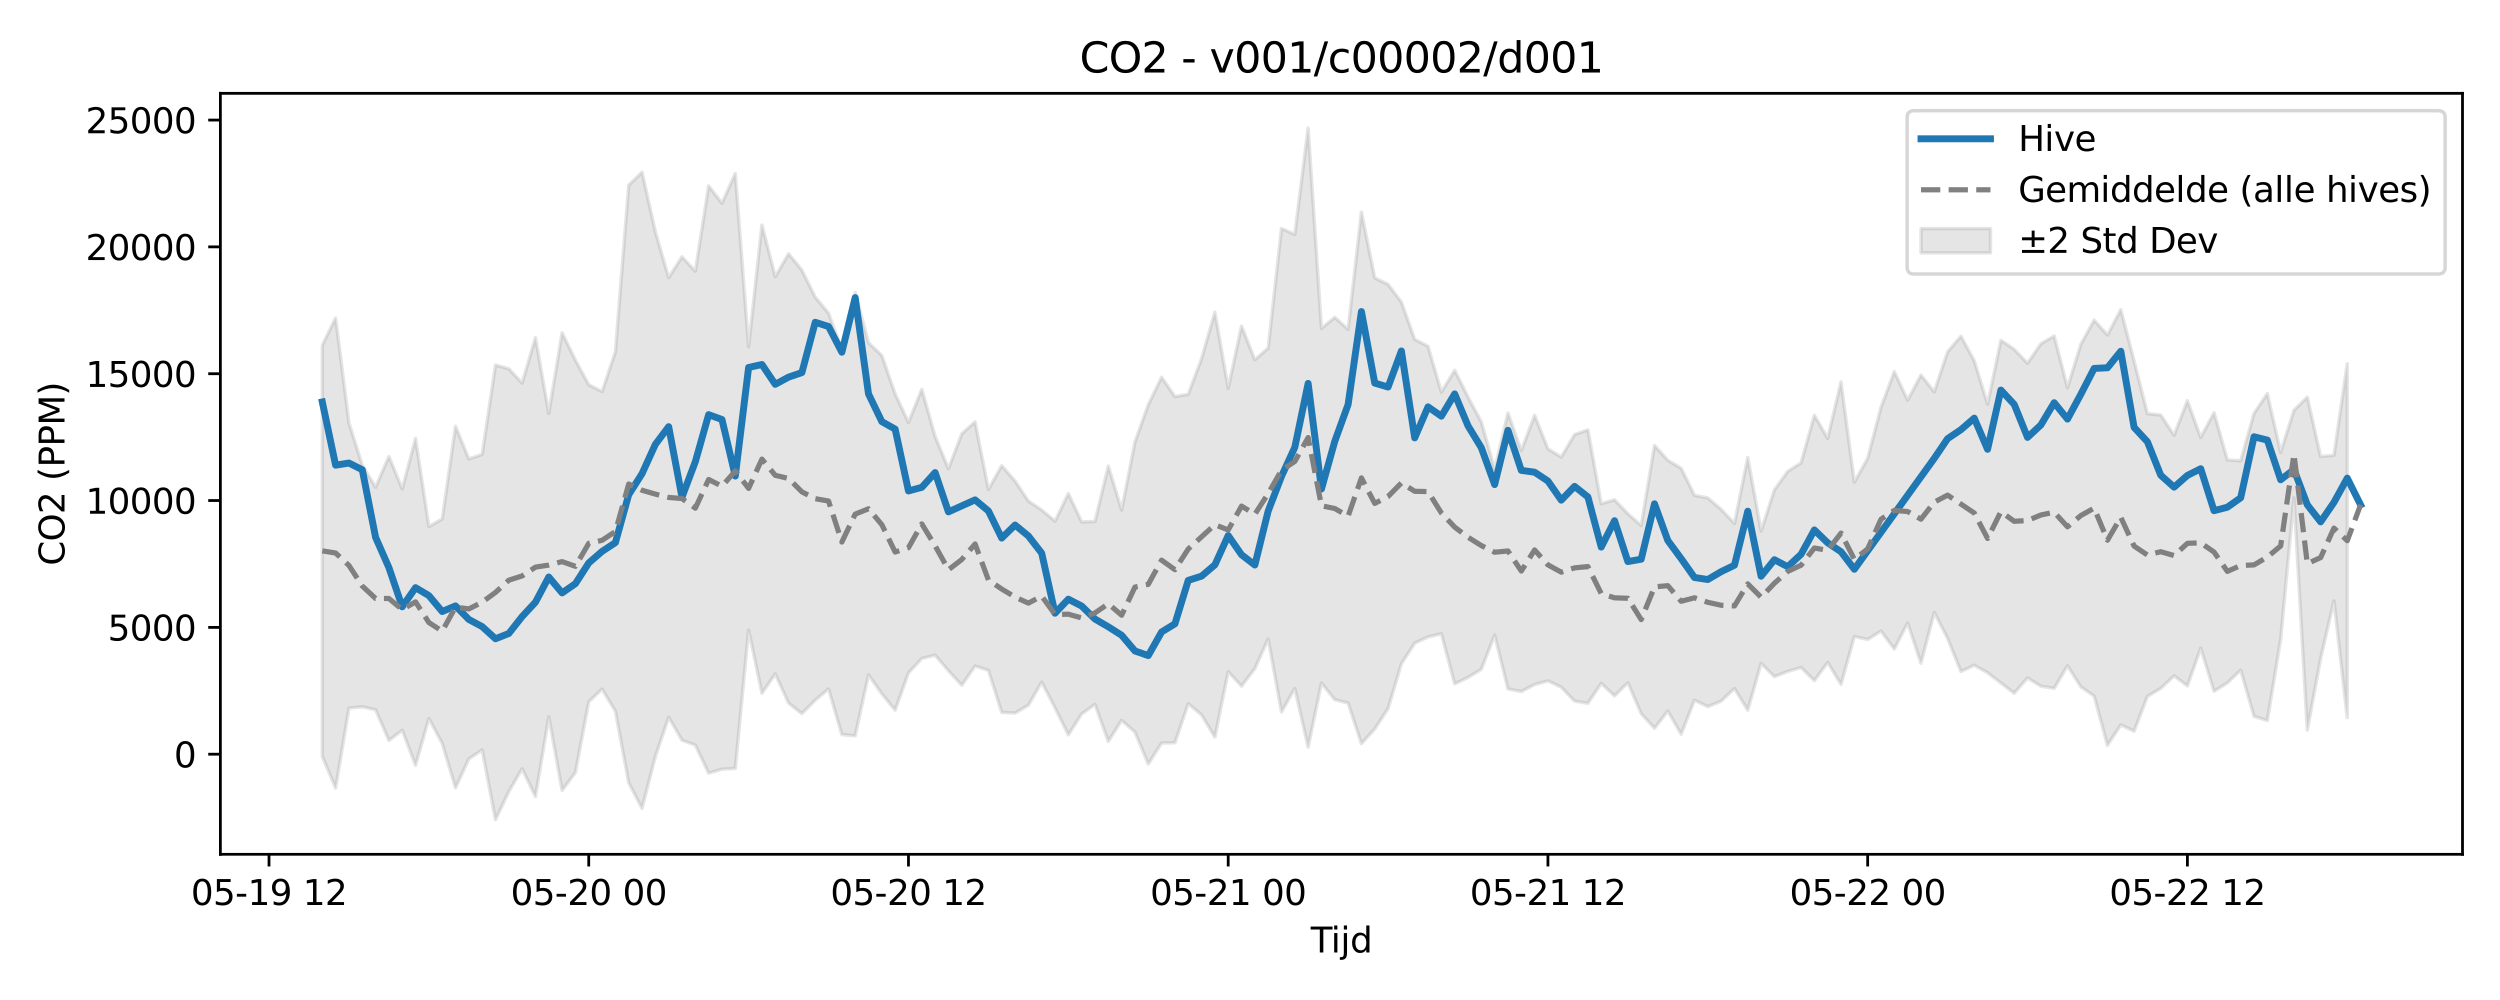 <?xml version="1.0" encoding="utf-8" standalone="no"?>
<!DOCTYPE svg PUBLIC "-//W3C//DTD SVG 1.1//EN"
  "http://www.w3.org/Graphics/SVG/1.1/DTD/svg11.dtd">
<svg xmlns:xlink="http://www.w3.org/1999/xlink" width="720pt" height="288pt" viewBox="0 0 720 288" xmlns="http://www.w3.org/2000/svg" version="1.1">
 <defs>
  <style type="text/css">*{stroke-linejoin: round; stroke-linecap: butt}</style>
 </defs>
 <g id="figure_1">
  <g id="patch_1">
   <path d="M 0 288 
L 720 288 
L 720 0 
L 0 0 
z
" style="fill: #ffffff"/>
  </g>
  <g id="axes_1">
   <g id="patch_2">
    <path d="M 63.47 246.04 
L 709.2 246.04 
L 709.2 26.88 
L 63.47 26.88 
z
" style="fill: #ffffff"/>
   </g>
   <g id="FillBetweenPolyCollection_1">
    <defs>
     <path id="m3e88adcafb" d="M 92.821 -188.56 
L 92.821 -70.146 
L 96.658 -61.051 
L 100.495 -84.072 
L 104.332 -84.425 
L 108.168 -83.593 
L 112.005 -74.73 
L 115.842 -77.698 
L 119.679 -67.581 
L 123.516 -81.087 
L 127.352 -73.909 
L 131.189 -61.094 
L 135.026 -69.449 
L 138.863 -72.015 
L 142.699 -51.922 
L 146.536 -60.007 
L 150.373 -66.601 
L 154.21 -58.593 
L 158.047 -81.572 
L 161.883 -60.356 
L 165.72 -65.531 
L 169.557 -85.868 
L 173.394 -89.541 
L 177.231 -83.178 
L 181.067 -62.541 
L 184.904 -55.208 
L 188.741 -70.129 
L 192.578 -81.447 
L 196.414 -74.806 
L 200.251 -73.417 
L 204.088 -65.348 
L 207.925 -66.472 
L 211.762 -66.68 
L 215.598 -106.562 
L 219.435 -88.341 
L 223.272 -93.891 
L 227.109 -85.511 
L 230.945 -82.473 
L 234.782 -86.34 
L 238.619 -89.598 
L 242.456 -76.428 
L 246.293 -76.089 
L 250.129 -93.656 
L 253.966 -88.179 
L 257.803 -83.486 
L 261.64 -94.196 
L 265.476 -98.364 
L 269.313 -99.318 
L 273.15 -94.811 
L 276.987 -90.655 
L 280.824 -96.177 
L 284.66 -94.948 
L 288.497 -82.833 
L 292.334 -82.635 
L 296.171 -84.902 
L 300.007 -91.534 
L 303.844 -84.144 
L 307.681 -76.373 
L 311.518 -82.382 
L 315.355 -85.145 
L 319.191 -74.478 
L 323.028 -80.532 
L 326.865 -77.148 
L 330.702 -67.971 
L 334.538 -73.996 
L 338.375 -74.087 
L 342.212 -85.327 
L 346.049 -82.117 
L 349.886 -75.716 
L 353.722 -94.561 
L 357.559 -90.396 
L 361.396 -95.426 
L 365.233 -103.976 
L 369.069 -82.947 
L 372.906 -89.729 
L 376.743 -72.811 
L 380.58 -91.271 
L 384.417 -86.48 
L 388.253 -85.539 
L 392.09 -73.82 
L 395.927 -78.064 
L 399.764 -83.926 
L 403.601 -96.824 
L 407.437 -102.758 
L 411.274 -104.578 
L 415.111 -105.465 
L 418.948 -91.041 
L 422.784 -92.908 
L 426.621 -95.242 
L 430.458 -105.082 
L 434.295 -89.593 
L 438.132 -88.852 
L 441.968 -90.853 
L 445.805 -91.895 
L 449.642 -90.087 
L 453.479 -86.063 
L 457.315 -85.452 
L 461.152 -91.189 
L 464.989 -87.582 
L 468.826 -91.37 
L 472.663 -82.476 
L 476.499 -78.259 
L 480.336 -83.213 
L 484.173 -76.554 
L 488.01 -86.334 
L 491.846 -84.487 
L 495.683 -86.065 
L 499.52 -89.721 
L 503.357 -83.474 
L 507.194 -96.952 
L 511.03 -93.138 
L 514.867 -94.615 
L 518.704 -95.767 
L 522.541 -91.976 
L 526.377 -97.231 
L 530.214 -90.899 
L 534.051 -104.672 
L 537.888 -103.823 
L 541.725 -106.251 
L 545.561 -101.085 
L 549.398 -108.582 
L 553.235 -96.988 
L 557.072 -111.623 
L 560.908 -104.138 
L 564.745 -94.609 
L 568.582 -96.402 
L 572.419 -94.257 
L 576.256 -91.295 
L 580.092 -88.343 
L 583.929 -92.771 
L 587.766 -90.38 
L 591.603 -89.755 
L 595.439 -96.246 
L 599.276 -90.213 
L 603.113 -87.528 
L 606.95 -73.343 
L 610.787 -79.216 
L 614.623 -77.424 
L 618.46 -87.443 
L 622.297 -89.751 
L 626.134 -93.354 
L 629.971 -90.461 
L 633.807 -101.332 
L 637.644 -88.903 
L 641.481 -91.326 
L 645.318 -94.995 
L 649.154 -81.691 
L 652.991 -80.493 
L 656.828 -103.817 
L 660.665 -144.605 
L 664.502 -77.728 
L 668.338 -98.302 
L 672.175 -114.947 
L 676.012 -81.333 
L 676.012 -183.225 
L 676.012 -183.225 
L 672.175 -156.866 
L 668.338 -156.525 
L 664.502 -173.627 
L 660.665 -169.866 
L 656.828 -157.715 
L 652.991 -174.645 
L 649.154 -168.92 
L 645.318 -155.294 
L 641.481 -155.55 
L 637.644 -169.126 
L 633.807 -162 
L 629.971 -172.583 
L 626.134 -162.648 
L 622.297 -168.463 
L 618.46 -168.872 
L 614.623 -184.018 
L 610.787 -198.82 
L 606.95 -191.505 
L 603.113 -195.808 
L 599.276 -188.827 
L 595.439 -176.311 
L 591.603 -191.214 
L 587.766 -188.987 
L 583.929 -183.379 
L 580.092 -187.385 
L 576.256 -189.983 
L 572.419 -171.586 
L 568.582 -184.105 
L 564.745 -191.173 
L 560.908 -186.665 
L 557.072 -175.152 
L 553.235 -179.957 
L 549.398 -172.771 
L 545.561 -180.949 
L 541.725 -170.659 
L 537.888 -156.006 
L 534.051 -149.096 
L 530.214 -178.03 
L 526.377 -161.745 
L 522.541 -168.382 
L 518.704 -154.678 
L 514.867 -152.253 
L 511.03 -146.917 
L 507.194 -135.044 
L 503.357 -156.221 
L 499.52 -137.25 
L 495.683 -141.31 
L 491.846 -144.585 
L 488.01 -145.337 
L 484.173 -153.119 
L 480.336 -155.438 
L 476.499 -159.706 
L 472.663 -136.651 
L 468.826 -140.023 
L 464.989 -144.064 
L 461.152 -142.917 
L 457.315 -164.194 
L 453.479 -162.847 
L 449.642 -156.348 
L 445.805 -158.743 
L 441.968 -168.38 
L 438.132 -158.223 
L 434.295 -169.051 
L 430.458 -152.83 
L 426.621 -166.508 
L 422.784 -173.663 
L 418.948 -181.344 
L 415.111 -175.07 
L 411.274 -188.27 
L 407.437 -190.257 
L 403.601 -200.997 
L 399.764 -206.087 
L 395.927 -207.968 
L 392.09 -226.905 
L 388.253 -193.142 
L 384.417 -196.616 
L 380.58 -193.403 
L 376.743 -251.158 
L 372.906 -220.485 
L 369.069 -222.19 
L 365.233 -187.751 
L 361.396 -184.381 
L 357.559 -194.09 
L 353.722 -176.171 
L 349.886 -198.084 
L 346.049 -184.673 
L 342.212 -174.437 
L 338.375 -173.773 
L 334.538 -179.361 
L 330.702 -171.44 
L 326.865 -160.708 
L 323.028 -141.087 
L 319.191 -153.766 
L 315.355 -137.804 
L 311.518 -137.699 
L 307.681 -145.844 
L 303.844 -137.918 
L 300.007 -141.122 
L 296.171 -143.702 
L 292.334 -149.465 
L 288.497 -153.881 
L 284.66 -147.001 
L 280.824 -166.499 
L 276.987 -163.046 
L 273.15 -152.999 
L 269.313 -162.313 
L 265.476 -175.866 
L 261.64 -166.333 
L 257.803 -174.541 
L 253.966 -185.61 
L 250.129 -189.29 
L 246.293 -203.765 
L 242.456 -187.356 
L 238.619 -197.812 
L 234.782 -202.427 
L 230.945 -210.209 
L 227.109 -214.903 
L 223.272 -208.321 
L 219.435 -223.208 
L 215.598 -188.123 
L 211.762 -238.031 
L 207.925 -229.453 
L 204.088 -234.466 
L 200.251 -209.884 
L 196.414 -214.028 
L 192.578 -208.036 
L 188.741 -221.268 
L 184.904 -238.397 
L 181.067 -234.667 
L 177.231 -186.665 
L 173.394 -175.232 
L 169.557 -177.168 
L 165.72 -184.267 
L 161.883 -192.148 
L 158.047 -168.948 
L 154.21 -190.741 
L 150.373 -177.665 
L 146.536 -181.794 
L 142.699 -182.842 
L 138.863 -157.124 
L 135.026 -155.814 
L 131.189 -165.223 
L 127.352 -138.535 
L 123.516 -136.335 
L 119.679 -161.749 
L 115.842 -147.17 
L 112.005 -156.538 
L 108.168 -147.678 
L 104.332 -154.018 
L 100.495 -166.227 
L 96.658 -196.412 
L 92.821 -188.56 
z
" style="stroke: #808080; stroke-opacity: 0.2"/>
    </defs>
    <g clip-path="url(#pe4ddf71e99)">
     <use xlink:href="#m3e88adcafb" x="0" y="288" style="fill: #808080; fill-opacity: 0.2; stroke: #808080; stroke-opacity: 0.2"/>
    </g>
   </g>
   <g id="matplotlib.axis_1">
    <g id="xtick_1">
     <g id="line2d_1">
      <defs>
       <path id="mdb802424c5" d="M 0 0 
L 0 3.5 
" style="stroke: #000000; stroke-width: 0.8"/>
      </defs>
      <g>
       <use xlink:href="#mdb802424c5" x="77.474" y="246.04" style="stroke: #000000; stroke-width: 0.8"/>
      </g>
     </g>
     <g id="text_1">
      <!-- 05-19 12 -->
      <g transform="translate(54.994 260.638) scale(0.1 -0.1)">
       <defs>
        <path id="DejaVuSans-30" d="M 2034 4250 
Q 1547 4250 1301 3770 
Q 1056 3291 1056 2328 
Q 1056 1369 1301 889 
Q 1547 409 2034 409 
Q 2525 409 2770 889 
Q 3016 1369 3016 2328 
Q 3016 3291 2770 3770 
Q 2525 4250 2034 4250 
z
M 2034 4750 
Q 2819 4750 3233 4129 
Q 3647 3509 3647 2328 
Q 3647 1150 3233 529 
Q 2819 -91 2034 -91 
Q 1250 -91 836 529 
Q 422 1150 422 2328 
Q 422 3509 836 4129 
Q 1250 4750 2034 4750 
z
" transform="scale(0.016)"/>
        <path id="DejaVuSans-35" d="M 691 4666 
L 3169 4666 
L 3169 4134 
L 1269 4134 
L 1269 2991 
Q 1406 3038 1543 3061 
Q 1681 3084 1819 3084 
Q 2600 3084 3056 2656 
Q 3513 2228 3513 1497 
Q 3513 744 3044 326 
Q 2575 -91 1722 -91 
Q 1428 -91 1123 -41 
Q 819 9 494 109 
L 494 744 
Q 775 591 1075 516 
Q 1375 441 1709 441 
Q 2250 441 2565 725 
Q 2881 1009 2881 1497 
Q 2881 1984 2565 2268 
Q 2250 2553 1709 2553 
Q 1456 2553 1204 2497 
Q 953 2441 691 2322 
L 691 4666 
z
" transform="scale(0.016)"/>
        <path id="DejaVuSans-2d" d="M 313 2009 
L 1997 2009 
L 1997 1497 
L 313 1497 
L 313 2009 
z
" transform="scale(0.016)"/>
        <path id="DejaVuSans-31" d="M 794 531 
L 1825 531 
L 1825 4091 
L 703 3866 
L 703 4441 
L 1819 4666 
L 2450 4666 
L 2450 531 
L 3481 531 
L 3481 0 
L 794 0 
L 794 531 
z
" transform="scale(0.016)"/>
        <path id="DejaVuSans-39" d="M 703 97 
L 703 672 
Q 941 559 1184 500 
Q 1428 441 1663 441 
Q 2288 441 2617 861 
Q 2947 1281 2994 2138 
Q 2813 1869 2534 1725 
Q 2256 1581 1919 1581 
Q 1219 1581 811 2004 
Q 403 2428 403 3163 
Q 403 3881 828 4315 
Q 1253 4750 1959 4750 
Q 2769 4750 3195 4129 
Q 3622 3509 3622 2328 
Q 3622 1225 3098 567 
Q 2575 -91 1691 -91 
Q 1453 -91 1209 -44 
Q 966 3 703 97 
z
M 1959 2075 
Q 2384 2075 2632 2365 
Q 2881 2656 2881 3163 
Q 2881 3666 2632 3958 
Q 2384 4250 1959 4250 
Q 1534 4250 1286 3958 
Q 1038 3666 1038 3163 
Q 1038 2656 1286 2365 
Q 1534 2075 1959 2075 
z
" transform="scale(0.016)"/>
        <path id="DejaVuSans-20" transform="scale(0.016)"/>
        <path id="DejaVuSans-32" d="M 1228 531 
L 3431 531 
L 3431 0 
L 469 0 
L 469 531 
Q 828 903 1448 1529 
Q 2069 2156 2228 2338 
Q 2531 2678 2651 2914 
Q 2772 3150 2772 3378 
Q 2772 3750 2511 3984 
Q 2250 4219 1831 4219 
Q 1534 4219 1204 4116 
Q 875 4013 500 3803 
L 500 4441 
Q 881 4594 1212 4672 
Q 1544 4750 1819 4750 
Q 2544 4750 2975 4387 
Q 3406 4025 3406 3419 
Q 3406 3131 3298 2873 
Q 3191 2616 2906 2266 
Q 2828 2175 2409 1742 
Q 1991 1309 1228 531 
z
" transform="scale(0.016)"/>
       </defs>
       <use xlink:href="#DejaVuSans-30"/>
       <use xlink:href="#DejaVuSans-35" transform="translate(63.623 0)"/>
       <use xlink:href="#DejaVuSans-2d" transform="translate(127.246 0)"/>
       <use xlink:href="#DejaVuSans-31" transform="translate(163.33 0)"/>
       <use xlink:href="#DejaVuSans-39" transform="translate(226.953 0)"/>
       <use xlink:href="#DejaVuSans-20" transform="translate(290.576 0)"/>
       <use xlink:href="#DejaVuSans-31" transform="translate(322.363 0)"/>
       <use xlink:href="#DejaVuSans-32" transform="translate(385.986 0)"/>
      </g>
     </g>
    </g>
    <g id="xtick_2">
     <g id="line2d_2">
      <g>
       <use xlink:href="#mdb802424c5" x="169.557" y="246.04" style="stroke: #000000; stroke-width: 0.8"/>
      </g>
     </g>
     <g id="text_2">
      <!-- 05-20 00 -->
      <g transform="translate(147.076 260.638) scale(0.1 -0.1)">
       <use xlink:href="#DejaVuSans-30"/>
       <use xlink:href="#DejaVuSans-35" transform="translate(63.623 0)"/>
       <use xlink:href="#DejaVuSans-2d" transform="translate(127.246 0)"/>
       <use xlink:href="#DejaVuSans-32" transform="translate(163.33 0)"/>
       <use xlink:href="#DejaVuSans-30" transform="translate(226.953 0)"/>
       <use xlink:href="#DejaVuSans-20" transform="translate(290.576 0)"/>
       <use xlink:href="#DejaVuSans-30" transform="translate(322.363 0)"/>
       <use xlink:href="#DejaVuSans-30" transform="translate(385.986 0)"/>
      </g>
     </g>
    </g>
    <g id="xtick_3">
     <g id="line2d_3">
      <g>
       <use xlink:href="#mdb802424c5" x="261.64" y="246.04" style="stroke: #000000; stroke-width: 0.8"/>
      </g>
     </g>
     <g id="text_3">
      <!-- 05-20 12 -->
      <g transform="translate(239.159 260.638) scale(0.1 -0.1)">
       <use xlink:href="#DejaVuSans-30"/>
       <use xlink:href="#DejaVuSans-35" transform="translate(63.623 0)"/>
       <use xlink:href="#DejaVuSans-2d" transform="translate(127.246 0)"/>
       <use xlink:href="#DejaVuSans-32" transform="translate(163.33 0)"/>
       <use xlink:href="#DejaVuSans-30" transform="translate(226.953 0)"/>
       <use xlink:href="#DejaVuSans-20" transform="translate(290.576 0)"/>
       <use xlink:href="#DejaVuSans-31" transform="translate(322.363 0)"/>
       <use xlink:href="#DejaVuSans-32" transform="translate(385.986 0)"/>
      </g>
     </g>
    </g>
    <g id="xtick_4">
     <g id="line2d_4">
      <g>
       <use xlink:href="#mdb802424c5" x="353.722" y="246.04" style="stroke: #000000; stroke-width: 0.8"/>
      </g>
     </g>
     <g id="text_4">
      <!-- 05-21 00 -->
      <g transform="translate(331.242 260.638) scale(0.1 -0.1)">
       <use xlink:href="#DejaVuSans-30"/>
       <use xlink:href="#DejaVuSans-35" transform="translate(63.623 0)"/>
       <use xlink:href="#DejaVuSans-2d" transform="translate(127.246 0)"/>
       <use xlink:href="#DejaVuSans-32" transform="translate(163.33 0)"/>
       <use xlink:href="#DejaVuSans-31" transform="translate(226.953 0)"/>
       <use xlink:href="#DejaVuSans-20" transform="translate(290.576 0)"/>
       <use xlink:href="#DejaVuSans-30" transform="translate(322.363 0)"/>
       <use xlink:href="#DejaVuSans-30" transform="translate(385.986 0)"/>
      </g>
     </g>
    </g>
    <g id="xtick_5">
     <g id="line2d_5">
      <g>
       <use xlink:href="#mdb802424c5" x="445.805" y="246.04" style="stroke: #000000; stroke-width: 0.8"/>
      </g>
     </g>
     <g id="text_5">
      <!-- 05-21 12 -->
      <g transform="translate(423.325 260.638) scale(0.1 -0.1)">
       <use xlink:href="#DejaVuSans-30"/>
       <use xlink:href="#DejaVuSans-35" transform="translate(63.623 0)"/>
       <use xlink:href="#DejaVuSans-2d" transform="translate(127.246 0)"/>
       <use xlink:href="#DejaVuSans-32" transform="translate(163.33 0)"/>
       <use xlink:href="#DejaVuSans-31" transform="translate(226.953 0)"/>
       <use xlink:href="#DejaVuSans-20" transform="translate(290.576 0)"/>
       <use xlink:href="#DejaVuSans-31" transform="translate(322.363 0)"/>
       <use xlink:href="#DejaVuSans-32" transform="translate(385.986 0)"/>
      </g>
     </g>
    </g>
    <g id="xtick_6">
     <g id="line2d_6">
      <g>
       <use xlink:href="#mdb802424c5" x="537.888" y="246.04" style="stroke: #000000; stroke-width: 0.8"/>
      </g>
     </g>
     <g id="text_6">
      <!-- 05-22 00 -->
      <g transform="translate(515.407 260.638) scale(0.1 -0.1)">
       <use xlink:href="#DejaVuSans-30"/>
       <use xlink:href="#DejaVuSans-35" transform="translate(63.623 0)"/>
       <use xlink:href="#DejaVuSans-2d" transform="translate(127.246 0)"/>
       <use xlink:href="#DejaVuSans-32" transform="translate(163.33 0)"/>
       <use xlink:href="#DejaVuSans-32" transform="translate(226.953 0)"/>
       <use xlink:href="#DejaVuSans-20" transform="translate(290.576 0)"/>
       <use xlink:href="#DejaVuSans-30" transform="translate(322.363 0)"/>
       <use xlink:href="#DejaVuSans-30" transform="translate(385.986 0)"/>
      </g>
     </g>
    </g>
    <g id="xtick_7">
     <g id="line2d_7">
      <g>
       <use xlink:href="#mdb802424c5" x="629.971" y="246.04" style="stroke: #000000; stroke-width: 0.8"/>
      </g>
     </g>
     <g id="text_7">
      <!-- 05-22 12 -->
      <g transform="translate(607.49 260.638) scale(0.1 -0.1)">
       <use xlink:href="#DejaVuSans-30"/>
       <use xlink:href="#DejaVuSans-35" transform="translate(63.623 0)"/>
       <use xlink:href="#DejaVuSans-2d" transform="translate(127.246 0)"/>
       <use xlink:href="#DejaVuSans-32" transform="translate(163.33 0)"/>
       <use xlink:href="#DejaVuSans-32" transform="translate(226.953 0)"/>
       <use xlink:href="#DejaVuSans-20" transform="translate(290.576 0)"/>
       <use xlink:href="#DejaVuSans-31" transform="translate(322.363 0)"/>
       <use xlink:href="#DejaVuSans-32" transform="translate(385.986 0)"/>
      </g>
     </g>
    </g>
    <g id="text_8">
     <!-- Tijd -->
     <g transform="translate(377.485 274.317) scale(0.1 -0.1)">
      <defs>
       <path id="DejaVuSans-54" d="M -19 4666 
L 3928 4666 
L 3928 4134 
L 2272 4134 
L 2272 0 
L 1638 0 
L 1638 4134 
L -19 4134 
L -19 4666 
z
" transform="scale(0.016)"/>
       <path id="DejaVuSans-69" d="M 603 3500 
L 1178 3500 
L 1178 0 
L 603 0 
L 603 3500 
z
M 603 4863 
L 1178 4863 
L 1178 4134 
L 603 4134 
L 603 4863 
z
" transform="scale(0.016)"/>
       <path id="DejaVuSans-6a" d="M 603 3500 
L 1178 3500 
L 1178 -63 
Q 1178 -731 923 -1031 
Q 669 -1331 103 -1331 
L -116 -1331 
L -116 -844 
L 38 -844 
Q 366 -844 484 -692 
Q 603 -541 603 -63 
L 603 3500 
z
M 603 4863 
L 1178 4863 
L 1178 4134 
L 603 4134 
L 603 4863 
z
" transform="scale(0.016)"/>
       <path id="DejaVuSans-64" d="M 2906 2969 
L 2906 4863 
L 3481 4863 
L 3481 0 
L 2906 0 
L 2906 525 
Q 2725 213 2448 61 
Q 2172 -91 1784 -91 
Q 1150 -91 751 415 
Q 353 922 353 1747 
Q 353 2572 751 3078 
Q 1150 3584 1784 3584 
Q 2172 3584 2448 3432 
Q 2725 3281 2906 2969 
z
M 947 1747 
Q 947 1113 1208 752 
Q 1469 391 1925 391 
Q 2381 391 2643 752 
Q 2906 1113 2906 1747 
Q 2906 2381 2643 2742 
Q 2381 3103 1925 3103 
Q 1469 3103 1208 2742 
Q 947 2381 947 1747 
z
" transform="scale(0.016)"/>
      </defs>
      <use xlink:href="#DejaVuSans-54"/>
      <use xlink:href="#DejaVuSans-69" transform="translate(57.959 0)"/>
      <use xlink:href="#DejaVuSans-6a" transform="translate(85.742 0)"/>
      <use xlink:href="#DejaVuSans-64" transform="translate(113.525 0)"/>
     </g>
    </g>
   </g>
   <g id="matplotlib.axis_2">
    <g id="ytick_1">
     <g id="line2d_8">
      <defs>
       <path id="m2b327295aa" d="M 0 0 
L -3.5 0 
" style="stroke: #000000; stroke-width: 0.8"/>
      </defs>
      <g>
       <use xlink:href="#m2b327295aa" x="63.47" y="217.214" style="stroke: #000000; stroke-width: 0.8"/>
      </g>
     </g>
     <g id="text_9">
      <!-- 0 -->
      <g transform="translate(50.108 221.013) scale(0.1 -0.1)">
       <use xlink:href="#DejaVuSans-30"/>
      </g>
     </g>
    </g>
    <g id="ytick_2">
     <g id="line2d_9">
      <g>
       <use xlink:href="#m2b327295aa" x="63.47" y="180.685" style="stroke: #000000; stroke-width: 0.8"/>
      </g>
     </g>
     <g id="text_10">
      <!-- 5000 -->
      <g transform="translate(31.02 184.485) scale(0.1 -0.1)">
       <use xlink:href="#DejaVuSans-35"/>
       <use xlink:href="#DejaVuSans-30" transform="translate(63.623 0)"/>
       <use xlink:href="#DejaVuSans-30" transform="translate(127.246 0)"/>
       <use xlink:href="#DejaVuSans-30" transform="translate(190.869 0)"/>
      </g>
     </g>
    </g>
    <g id="ytick_3">
     <g id="line2d_10">
      <g>
       <use xlink:href="#m2b327295aa" x="63.47" y="144.157" style="stroke: #000000; stroke-width: 0.8"/>
      </g>
     </g>
     <g id="text_11">
      <!-- 10000 -->
      <g transform="translate(24.657 147.956) scale(0.1 -0.1)">
       <use xlink:href="#DejaVuSans-31"/>
       <use xlink:href="#DejaVuSans-30" transform="translate(63.623 0)"/>
       <use xlink:href="#DejaVuSans-30" transform="translate(127.246 0)"/>
       <use xlink:href="#DejaVuSans-30" transform="translate(190.869 0)"/>
       <use xlink:href="#DejaVuSans-30" transform="translate(254.492 0)"/>
      </g>
     </g>
    </g>
    <g id="ytick_4">
     <g id="line2d_11">
      <g>
       <use xlink:href="#m2b327295aa" x="63.47" y="107.629" style="stroke: #000000; stroke-width: 0.8"/>
      </g>
     </g>
     <g id="text_12">
      <!-- 15000 -->
      <g transform="translate(24.657 111.428) scale(0.1 -0.1)">
       <use xlink:href="#DejaVuSans-31"/>
       <use xlink:href="#DejaVuSans-35" transform="translate(63.623 0)"/>
       <use xlink:href="#DejaVuSans-30" transform="translate(127.246 0)"/>
       <use xlink:href="#DejaVuSans-30" transform="translate(190.869 0)"/>
       <use xlink:href="#DejaVuSans-30" transform="translate(254.492 0)"/>
      </g>
     </g>
    </g>
    <g id="ytick_5">
     <g id="line2d_12">
      <g>
       <use xlink:href="#m2b327295aa" x="63.47" y="71.101" style="stroke: #000000; stroke-width: 0.8"/>
      </g>
     </g>
     <g id="text_13">
      <!-- 20000 -->
      <g transform="translate(24.657 74.9) scale(0.1 -0.1)">
       <use xlink:href="#DejaVuSans-32"/>
       <use xlink:href="#DejaVuSans-30" transform="translate(63.623 0)"/>
       <use xlink:href="#DejaVuSans-30" transform="translate(127.246 0)"/>
       <use xlink:href="#DejaVuSans-30" transform="translate(190.869 0)"/>
       <use xlink:href="#DejaVuSans-30" transform="translate(254.492 0)"/>
      </g>
     </g>
    </g>
    <g id="ytick_6">
     <g id="line2d_13">
      <g>
       <use xlink:href="#m2b327295aa" x="63.47" y="34.573" style="stroke: #000000; stroke-width: 0.8"/>
      </g>
     </g>
     <g id="text_14">
      <!-- 25000 -->
      <g transform="translate(24.657 38.372) scale(0.1 -0.1)">
       <use xlink:href="#DejaVuSans-32"/>
       <use xlink:href="#DejaVuSans-35" transform="translate(63.623 0)"/>
       <use xlink:href="#DejaVuSans-30" transform="translate(127.246 0)"/>
       <use xlink:href="#DejaVuSans-30" transform="translate(190.869 0)"/>
       <use xlink:href="#DejaVuSans-30" transform="translate(254.492 0)"/>
      </g>
     </g>
    </g>
    <g id="text_15">
     <!-- CO2 (PPM) -->
     <g transform="translate(18.578 162.903) rotate(-90) scale(0.1 -0.1)">
      <defs>
       <path id="DejaVuSans-43" d="M 4122 4306 
L 4122 3641 
Q 3803 3938 3442 4084 
Q 3081 4231 2675 4231 
Q 1875 4231 1450 3742 
Q 1025 3253 1025 2328 
Q 1025 1406 1450 917 
Q 1875 428 2675 428 
Q 3081 428 3442 575 
Q 3803 722 4122 1019 
L 4122 359 
Q 3791 134 3420 21 
Q 3050 -91 2638 -91 
Q 1578 -91 968 557 
Q 359 1206 359 2328 
Q 359 3453 968 4101 
Q 1578 4750 2638 4750 
Q 3056 4750 3426 4639 
Q 3797 4528 4122 4306 
z
" transform="scale(0.016)"/>
       <path id="DejaVuSans-4f" d="M 2522 4238 
Q 1834 4238 1429 3725 
Q 1025 3213 1025 2328 
Q 1025 1447 1429 934 
Q 1834 422 2522 422 
Q 3209 422 3611 934 
Q 4013 1447 4013 2328 
Q 4013 3213 3611 3725 
Q 3209 4238 2522 4238 
z
M 2522 4750 
Q 3503 4750 4090 4092 
Q 4678 3434 4678 2328 
Q 4678 1225 4090 567 
Q 3503 -91 2522 -91 
Q 1538 -91 948 565 
Q 359 1222 359 2328 
Q 359 3434 948 4092 
Q 1538 4750 2522 4750 
z
" transform="scale(0.016)"/>
       <path id="DejaVuSans-28" d="M 1984 4856 
Q 1566 4138 1362 3434 
Q 1159 2731 1159 2009 
Q 1159 1288 1364 580 
Q 1569 -128 1984 -844 
L 1484 -844 
Q 1016 -109 783 600 
Q 550 1309 550 2009 
Q 550 2706 781 3412 
Q 1013 4119 1484 4856 
L 1984 4856 
z
" transform="scale(0.016)"/>
       <path id="DejaVuSans-50" d="M 1259 4147 
L 1259 2394 
L 2053 2394 
Q 2494 2394 2734 2622 
Q 2975 2850 2975 3272 
Q 2975 3691 2734 3919 
Q 2494 4147 2053 4147 
L 1259 4147 
z
M 628 4666 
L 2053 4666 
Q 2838 4666 3239 4311 
Q 3641 3956 3641 3272 
Q 3641 2581 3239 2228 
Q 2838 1875 2053 1875 
L 1259 1875 
L 1259 0 
L 628 0 
L 628 4666 
z
" transform="scale(0.016)"/>
       <path id="DejaVuSans-4d" d="M 628 4666 
L 1569 4666 
L 2759 1491 
L 3956 4666 
L 4897 4666 
L 4897 0 
L 4281 0 
L 4281 4097 
L 3078 897 
L 2444 897 
L 1241 4097 
L 1241 0 
L 628 0 
L 628 4666 
z
" transform="scale(0.016)"/>
       <path id="DejaVuSans-29" d="M 513 4856 
L 1013 4856 
Q 1481 4119 1714 3412 
Q 1947 2706 1947 2009 
Q 1947 1309 1714 600 
Q 1481 -109 1013 -844 
L 513 -844 
Q 928 -128 1133 580 
Q 1338 1288 1338 2009 
Q 1338 2731 1133 3434 
Q 928 4138 513 4856 
z
" transform="scale(0.016)"/>
      </defs>
      <use xlink:href="#DejaVuSans-43"/>
      <use xlink:href="#DejaVuSans-4f" transform="translate(69.824 0)"/>
      <use xlink:href="#DejaVuSans-32" transform="translate(148.535 0)"/>
      <use xlink:href="#DejaVuSans-20" transform="translate(212.158 0)"/>
      <use xlink:href="#DejaVuSans-28" transform="translate(243.945 0)"/>
      <use xlink:href="#DejaVuSans-50" transform="translate(282.959 0)"/>
      <use xlink:href="#DejaVuSans-50" transform="translate(343.262 0)"/>
      <use xlink:href="#DejaVuSans-4d" transform="translate(403.564 0)"/>
      <use xlink:href="#DejaVuSans-29" transform="translate(489.844 0)"/>
     </g>
    </g>
   </g>
   <g id="line2d_14">
    <path d="M 92.821 115.764 
L 96.658 133.971 
L 100.495 133.355 
L 104.332 135.285 
L 108.168 154.754 
L 112.005 163.47 
L 115.842 174.758 
L 119.679 169.245 
L 123.516 171.535 
L 127.352 176.119 
L 131.189 174.498 
L 135.026 178.406 
L 138.863 180.464 
L 142.699 183.963 
L 146.536 182.446 
L 150.373 177.571 
L 154.21 173.436 
L 158.047 166.184 
L 161.883 170.755 
L 165.72 168.1 
L 169.557 162.134 
L 173.394 158.803 
L 177.231 156.282 
L 181.067 142.472 
L 184.904 136.423 
L 188.741 127.983 
L 192.578 122.888 
L 196.414 143.164 
L 200.251 132.984 
L 204.088 119.425 
L 207.925 120.821 
L 211.762 137.1 
L 215.598 105.825 
L 219.435 104.979 
L 223.272 110.686 
L 227.109 108.615 
L 230.945 107.3 
L 234.782 92.818 
L 238.619 94.026 
L 242.456 101.441 
L 246.293 85.719 
L 250.129 113.449 
L 253.966 121.422 
L 257.803 123.587 
L 261.64 141.391 
L 265.476 140.355 
L 269.313 136.109 
L 273.15 147.418 
L 280.824 143.964 
L 284.66 147.148 
L 288.497 154.965 
L 292.334 151.207 
L 296.171 154.353 
L 300.007 159.309 
L 303.844 176.602 
L 307.681 172.559 
L 311.518 174.544 
L 315.355 178.289 
L 319.191 180.517 
L 323.028 182.955 
L 326.865 187.48 
L 330.702 188.807 
L 334.538 182.013 
L 338.375 179.665 
L 342.212 167.148 
L 346.049 165.926 
L 349.886 162.679 
L 353.722 154.229 
L 357.559 159.76 
L 361.396 162.726 
L 365.233 147.182 
L 369.069 137.197 
L 372.906 128.815 
L 376.743 110.423 
L 380.58 140.831 
L 384.417 127.088 
L 388.253 116.498 
L 392.09 89.737 
L 395.927 110.335 
L 399.764 111.462 
L 403.601 101.081 
L 407.437 126.105 
L 411.274 117.173 
L 415.111 119.859 
L 418.948 113.452 
L 422.784 122.627 
L 426.621 128.947 
L 430.458 139.555 
L 434.295 123.935 
L 438.132 135.466 
L 441.968 135.992 
L 445.805 138.537 
L 449.642 144.04 
L 453.479 140.076 
L 457.315 143.125 
L 461.152 157.561 
L 464.989 149.97 
L 468.826 161.731 
L 472.663 161.055 
L 476.499 145.097 
L 480.336 155.676 
L 484.173 160.882 
L 488.01 166.323 
L 491.846 166.9 
L 495.683 164.64 
L 499.52 162.784 
L 503.357 147.233 
L 507.194 165.955 
L 511.03 161.201 
L 514.867 163.21 
L 518.704 159.64 
L 522.541 152.629 
L 526.377 156.345 
L 530.214 158.9 
L 534.051 163.945 
L 557.072 131.997 
L 560.908 126.339 
L 564.745 123.753 
L 568.582 120.431 
L 572.419 129.396 
L 576.256 112.348 
L 580.092 116.464 
L 583.929 125.966 
L 587.766 122.394 
L 591.603 115.984 
L 595.439 120.694 
L 599.276 113.559 
L 603.113 106.109 
L 606.95 105.919 
L 610.787 101.16 
L 614.623 123.088 
L 618.46 127.23 
L 622.297 136.871 
L 626.134 140.3 
L 629.971 136.92 
L 633.807 134.996 
L 637.644 147.079 
L 641.481 146.076 
L 645.318 143.361 
L 649.154 125.791 
L 652.991 126.752 
L 656.828 138.163 
L 660.665 135.23 
L 664.502 145.37 
L 668.338 150.294 
L 672.175 144.683 
L 676.012 137.709 
L 679.849 145.388 
L 679.849 145.388 
" clip-path="url(#pe4ddf71e99)" style="fill: none; stroke: #1f77b4; stroke-width: 2; stroke-linecap: square"/>
   </g>
   <g id="line2d_15">
    <path d="M 92.821 158.647 
L 96.658 159.269 
L 100.495 162.85 
L 104.332 168.779 
L 108.168 172.364 
L 112.005 172.366 
L 115.842 175.566 
L 119.679 173.335 
L 123.516 179.289 
L 127.352 181.778 
L 131.189 174.842 
L 135.026 175.369 
L 138.863 173.43 
L 142.699 170.618 
L 146.536 167.099 
L 150.373 165.867 
L 154.21 163.333 
L 158.047 162.74 
L 161.883 161.748 
L 165.72 163.101 
L 169.557 156.482 
L 173.394 155.613 
L 177.231 153.078 
L 181.067 139.396 
L 184.904 141.197 
L 188.741 142.301 
L 192.578 143.259 
L 196.414 143.583 
L 200.251 146.35 
L 204.088 138.093 
L 207.925 140.038 
L 211.762 135.645 
L 215.598 140.657 
L 219.435 132.225 
L 223.272 136.894 
L 227.109 137.793 
L 230.945 141.659 
L 234.782 143.617 
L 238.619 144.295 
L 242.456 156.108 
L 246.293 148.073 
L 250.129 146.527 
L 253.966 151.106 
L 257.803 158.986 
L 261.64 157.736 
L 265.476 150.885 
L 269.313 157.184 
L 273.15 164.095 
L 276.987 161.15 
L 280.824 156.662 
L 284.66 167.026 
L 288.497 169.643 
L 292.334 171.95 
L 296.171 173.698 
L 300.007 171.672 
L 303.844 176.969 
L 307.681 176.892 
L 311.518 177.959 
L 315.355 176.525 
L 319.191 173.878 
L 323.028 177.191 
L 326.865 169.072 
L 330.702 168.294 
L 334.538 161.321 
L 338.375 164.07 
L 342.212 158.118 
L 349.886 151.1 
L 353.722 152.634 
L 357.559 145.757 
L 361.396 148.097 
L 365.233 142.136 
L 369.069 135.431 
L 372.906 132.893 
L 376.743 126.015 
L 380.58 145.663 
L 384.417 146.452 
L 388.253 148.66 
L 392.09 137.637 
L 395.927 144.984 
L 399.764 142.993 
L 403.601 139.089 
L 407.437 141.492 
L 411.274 141.576 
L 415.111 147.733 
L 418.948 151.808 
L 422.784 154.714 
L 426.621 157.125 
L 430.458 159.044 
L 434.295 158.678 
L 438.132 164.463 
L 441.968 158.383 
L 445.805 162.681 
L 449.642 164.783 
L 453.479 163.545 
L 457.315 163.177 
L 461.152 170.947 
L 464.989 172.177 
L 468.826 172.304 
L 472.663 178.437 
L 476.499 169.018 
L 480.336 168.675 
L 484.173 173.163 
L 488.01 172.164 
L 491.846 173.464 
L 495.683 174.313 
L 499.52 174.514 
L 503.357 168.152 
L 507.194 172.002 
L 511.03 167.972 
L 514.867 164.566 
L 518.704 162.778 
L 522.541 157.821 
L 526.377 158.512 
L 530.214 153.535 
L 534.051 161.116 
L 537.888 158.086 
L 541.725 149.545 
L 545.561 146.983 
L 549.398 147.323 
L 553.235 149.527 
L 557.072 144.613 
L 560.908 142.599 
L 568.582 147.747 
L 572.419 155.079 
L 576.256 147.361 
L 580.092 150.136 
L 583.929 149.925 
L 587.766 148.317 
L 591.603 147.515 
L 595.439 151.721 
L 599.276 148.48 
L 603.113 146.332 
L 606.95 155.576 
L 610.787 148.982 
L 614.623 157.279 
L 618.46 159.842 
L 622.297 158.893 
L 626.134 159.999 
L 629.971 156.478 
L 633.807 156.334 
L 637.644 158.986 
L 641.481 164.562 
L 645.318 162.856 
L 649.154 162.694 
L 652.991 160.431 
L 656.828 157.234 
L 660.665 130.764 
L 664.502 162.323 
L 668.338 160.586 
L 672.175 152.094 
L 676.012 155.721 
L 679.849 145.388 
L 679.849 145.388 
" clip-path="url(#pe4ddf71e99)" style="fill: none; stroke-dasharray: 5.55,2.4; stroke-dashoffset: 0; stroke: #808080; stroke-width: 1.5"/>
   </g>
   <g id="patch_3">
    <path d="M 63.47 246.04 
L 63.47 26.88 
" style="fill: none; stroke: #000000; stroke-width: 0.8; stroke-linejoin: miter; stroke-linecap: square"/>
   </g>
   <g id="patch_4">
    <path d="M 709.2 246.04 
L 709.2 26.88 
" style="fill: none; stroke: #000000; stroke-width: 0.8; stroke-linejoin: miter; stroke-linecap: square"/>
   </g>
   <g id="patch_5">
    <path d="M 63.47 246.04 
L 709.2 246.04 
" style="fill: none; stroke: #000000; stroke-width: 0.8; stroke-linejoin: miter; stroke-linecap: square"/>
   </g>
   <g id="patch_6">
    <path d="M 63.47 26.88 
L 709.2 26.88 
" style="fill: none; stroke: #000000; stroke-width: 0.8; stroke-linejoin: miter; stroke-linecap: square"/>
   </g>
   <g id="text_16">
    <!-- CO2 - v001/c00002/d001 -->
    <g transform="translate(310.932 20.88) scale(0.12 -0.12)">
     <defs>
      <path id="DejaVuSans-76" d="M 191 3500 
L 800 3500 
L 1894 563 
L 2988 3500 
L 3597 3500 
L 2284 0 
L 1503 0 
L 191 3500 
z
" transform="scale(0.016)"/>
      <path id="DejaVuSans-2f" d="M 1625 4666 
L 2156 4666 
L 531 -594 
L 0 -594 
L 1625 4666 
z
" transform="scale(0.016)"/>
      <path id="DejaVuSans-63" d="M 3122 3366 
L 3122 2828 
Q 2878 2963 2633 3030 
Q 2388 3097 2138 3097 
Q 1578 3097 1268 2742 
Q 959 2388 959 1747 
Q 959 1106 1268 751 
Q 1578 397 2138 397 
Q 2388 397 2633 464 
Q 2878 531 3122 666 
L 3122 134 
Q 2881 22 2623 -34 
Q 2366 -91 2075 -91 
Q 1284 -91 818 406 
Q 353 903 353 1747 
Q 353 2603 823 3093 
Q 1294 3584 2113 3584 
Q 2378 3584 2631 3529 
Q 2884 3475 3122 3366 
z
" transform="scale(0.016)"/>
     </defs>
     <use xlink:href="#DejaVuSans-43"/>
     <use xlink:href="#DejaVuSans-4f" transform="translate(69.824 0)"/>
     <use xlink:href="#DejaVuSans-32" transform="translate(148.535 0)"/>
     <use xlink:href="#DejaVuSans-20" transform="translate(212.158 0)"/>
     <use xlink:href="#DejaVuSans-2d" transform="translate(243.945 0)"/>
     <use xlink:href="#DejaVuSans-20" transform="translate(280.029 0)"/>
     <use xlink:href="#DejaVuSans-76" transform="translate(311.816 0)"/>
     <use xlink:href="#DejaVuSans-30" transform="translate(370.996 0)"/>
     <use xlink:href="#DejaVuSans-30" transform="translate(434.619 0)"/>
     <use xlink:href="#DejaVuSans-31" transform="translate(498.242 0)"/>
     <use xlink:href="#DejaVuSans-2f" transform="translate(561.865 0)"/>
     <use xlink:href="#DejaVuSans-63" transform="translate(595.557 0)"/>
     <use xlink:href="#DejaVuSans-30" transform="translate(650.537 0)"/>
     <use xlink:href="#DejaVuSans-30" transform="translate(714.16 0)"/>
     <use xlink:href="#DejaVuSans-30" transform="translate(777.783 0)"/>
     <use xlink:href="#DejaVuSans-30" transform="translate(841.406 0)"/>
     <use xlink:href="#DejaVuSans-32" transform="translate(905.029 0)"/>
     <use xlink:href="#DejaVuSans-2f" transform="translate(968.652 0)"/>
     <use xlink:href="#DejaVuSans-64" transform="translate(1002.344 0)"/>
     <use xlink:href="#DejaVuSans-30" transform="translate(1065.82 0)"/>
     <use xlink:href="#DejaVuSans-30" transform="translate(1129.443 0)"/>
     <use xlink:href="#DejaVuSans-31" transform="translate(1193.066 0)"/>
    </g>
   </g>
   <g id="legend_1">
    <g id="patch_7">
     <path d="M 551.256 78.914 
L 702.2 78.914 
Q 704.2 78.914 704.2 76.914 
L 704.2 33.88 
Q 704.2 31.88 702.2 31.88 
L 551.256 31.88 
Q 549.256 31.88 549.256 33.88 
L 549.256 76.914 
Q 549.256 78.914 551.256 78.914 
z
" style="fill: #ffffff; opacity: 0.8; stroke: #cccccc; stroke-linejoin: miter"/>
    </g>
    <g id="line2d_16">
     <path d="M 553.256 39.978 
L 563.256 39.978 
L 573.256 39.978 
" style="fill: none; stroke: #1f77b4; stroke-width: 2; stroke-linecap: square"/>
    </g>
    <g id="text_17">
     <!-- Hive -->
     <g transform="translate(581.256 43.478) scale(0.1 -0.1)">
      <defs>
       <path id="DejaVuSans-48" d="M 628 4666 
L 1259 4666 
L 1259 2753 
L 3553 2753 
L 3553 4666 
L 4184 4666 
L 4184 0 
L 3553 0 
L 3553 2222 
L 1259 2222 
L 1259 0 
L 628 0 
L 628 4666 
z
" transform="scale(0.016)"/>
       <path id="DejaVuSans-65" d="M 3597 1894 
L 3597 1613 
L 953 1613 
Q 991 1019 1311 708 
Q 1631 397 2203 397 
Q 2534 397 2845 478 
Q 3156 559 3463 722 
L 3463 178 
Q 3153 47 2828 -22 
Q 2503 -91 2169 -91 
Q 1331 -91 842 396 
Q 353 884 353 1716 
Q 353 2575 817 3079 
Q 1281 3584 2069 3584 
Q 2775 3584 3186 3129 
Q 3597 2675 3597 1894 
z
M 3022 2063 
Q 3016 2534 2758 2815 
Q 2500 3097 2075 3097 
Q 1594 3097 1305 2825 
Q 1016 2553 972 2059 
L 3022 2063 
z
" transform="scale(0.016)"/>
      </defs>
      <use xlink:href="#DejaVuSans-48"/>
      <use xlink:href="#DejaVuSans-69" transform="translate(75.195 0)"/>
      <use xlink:href="#DejaVuSans-76" transform="translate(102.979 0)"/>
      <use xlink:href="#DejaVuSans-65" transform="translate(162.158 0)"/>
     </g>
    </g>
    <g id="line2d_17">
     <path d="M 553.256 54.657 
L 563.256 54.657 
L 573.256 54.657 
" style="fill: none; stroke-dasharray: 5.55,2.4; stroke-dashoffset: 0; stroke: #808080; stroke-width: 1.5"/>
    </g>
    <g id="text_18">
     <!-- Gemiddelde (alle hives) -->
     <g transform="translate(581.256 58.157) scale(0.1 -0.1)">
      <defs>
       <path id="DejaVuSans-47" d="M 3809 666 
L 3809 1919 
L 2778 1919 
L 2778 2438 
L 4434 2438 
L 4434 434 
Q 4069 175 3628 42 
Q 3188 -91 2688 -91 
Q 1594 -91 976 548 
Q 359 1188 359 2328 
Q 359 3472 976 4111 
Q 1594 4750 2688 4750 
Q 3144 4750 3555 4637 
Q 3966 4525 4313 4306 
L 4313 3634 
Q 3963 3931 3569 4081 
Q 3175 4231 2741 4231 
Q 1884 4231 1454 3753 
Q 1025 3275 1025 2328 
Q 1025 1384 1454 906 
Q 1884 428 2741 428 
Q 3075 428 3337 486 
Q 3600 544 3809 666 
z
" transform="scale(0.016)"/>
       <path id="DejaVuSans-6d" d="M 3328 2828 
Q 3544 3216 3844 3400 
Q 4144 3584 4550 3584 
Q 5097 3584 5394 3201 
Q 5691 2819 5691 2113 
L 5691 0 
L 5113 0 
L 5113 2094 
Q 5113 2597 4934 2840 
Q 4756 3084 4391 3084 
Q 3944 3084 3684 2787 
Q 3425 2491 3425 1978 
L 3425 0 
L 2847 0 
L 2847 2094 
Q 2847 2600 2669 2842 
Q 2491 3084 2119 3084 
Q 1678 3084 1418 2786 
Q 1159 2488 1159 1978 
L 1159 0 
L 581 0 
L 581 3500 
L 1159 3500 
L 1159 2956 
Q 1356 3278 1631 3431 
Q 1906 3584 2284 3584 
Q 2666 3584 2933 3390 
Q 3200 3197 3328 2828 
z
" transform="scale(0.016)"/>
       <path id="DejaVuSans-6c" d="M 603 4863 
L 1178 4863 
L 1178 0 
L 603 0 
L 603 4863 
z
" transform="scale(0.016)"/>
       <path id="DejaVuSans-61" d="M 2194 1759 
Q 1497 1759 1228 1600 
Q 959 1441 959 1056 
Q 959 750 1161 570 
Q 1363 391 1709 391 
Q 2188 391 2477 730 
Q 2766 1069 2766 1631 
L 2766 1759 
L 2194 1759 
z
M 3341 1997 
L 3341 0 
L 2766 0 
L 2766 531 
Q 2569 213 2275 61 
Q 1981 -91 1556 -91 
Q 1019 -91 701 211 
Q 384 513 384 1019 
Q 384 1609 779 1909 
Q 1175 2209 1959 2209 
L 2766 2209 
L 2766 2266 
Q 2766 2663 2505 2880 
Q 2244 3097 1772 3097 
Q 1472 3097 1187 3025 
Q 903 2953 641 2809 
L 641 3341 
Q 956 3463 1253 3523 
Q 1550 3584 1831 3584 
Q 2591 3584 2966 3190 
Q 3341 2797 3341 1997 
z
" transform="scale(0.016)"/>
       <path id="DejaVuSans-68" d="M 3513 2113 
L 3513 0 
L 2938 0 
L 2938 2094 
Q 2938 2591 2744 2837 
Q 2550 3084 2163 3084 
Q 1697 3084 1428 2787 
Q 1159 2491 1159 1978 
L 1159 0 
L 581 0 
L 581 4863 
L 1159 4863 
L 1159 2956 
Q 1366 3272 1645 3428 
Q 1925 3584 2291 3584 
Q 2894 3584 3203 3211 
Q 3513 2838 3513 2113 
z
" transform="scale(0.016)"/>
       <path id="DejaVuSans-73" d="M 2834 3397 
L 2834 2853 
Q 2591 2978 2328 3040 
Q 2066 3103 1784 3103 
Q 1356 3103 1142 2972 
Q 928 2841 928 2578 
Q 928 2378 1081 2264 
Q 1234 2150 1697 2047 
L 1894 2003 
Q 2506 1872 2764 1633 
Q 3022 1394 3022 966 
Q 3022 478 2636 193 
Q 2250 -91 1575 -91 
Q 1294 -91 989 -36 
Q 684 19 347 128 
L 347 722 
Q 666 556 975 473 
Q 1284 391 1588 391 
Q 1994 391 2212 530 
Q 2431 669 2431 922 
Q 2431 1156 2273 1281 
Q 2116 1406 1581 1522 
L 1381 1569 
Q 847 1681 609 1914 
Q 372 2147 372 2553 
Q 372 3047 722 3315 
Q 1072 3584 1716 3584 
Q 2034 3584 2315 3537 
Q 2597 3491 2834 3397 
z
" transform="scale(0.016)"/>
      </defs>
      <use xlink:href="#DejaVuSans-47"/>
      <use xlink:href="#DejaVuSans-65" transform="translate(77.49 0)"/>
      <use xlink:href="#DejaVuSans-6d" transform="translate(139.014 0)"/>
      <use xlink:href="#DejaVuSans-69" transform="translate(236.426 0)"/>
      <use xlink:href="#DejaVuSans-64" transform="translate(264.209 0)"/>
      <use xlink:href="#DejaVuSans-64" transform="translate(327.686 0)"/>
      <use xlink:href="#DejaVuSans-65" transform="translate(391.162 0)"/>
      <use xlink:href="#DejaVuSans-6c" transform="translate(452.686 0)"/>
      <use xlink:href="#DejaVuSans-64" transform="translate(480.469 0)"/>
      <use xlink:href="#DejaVuSans-65" transform="translate(543.945 0)"/>
      <use xlink:href="#DejaVuSans-20" transform="translate(605.469 0)"/>
      <use xlink:href="#DejaVuSans-28" transform="translate(637.256 0)"/>
      <use xlink:href="#DejaVuSans-61" transform="translate(676.27 0)"/>
      <use xlink:href="#DejaVuSans-6c" transform="translate(737.549 0)"/>
      <use xlink:href="#DejaVuSans-6c" transform="translate(765.332 0)"/>
      <use xlink:href="#DejaVuSans-65" transform="translate(793.115 0)"/>
      <use xlink:href="#DejaVuSans-20" transform="translate(854.639 0)"/>
      <use xlink:href="#DejaVuSans-68" transform="translate(886.426 0)"/>
      <use xlink:href="#DejaVuSans-69" transform="translate(949.805 0)"/>
      <use xlink:href="#DejaVuSans-76" transform="translate(977.588 0)"/>
      <use xlink:href="#DejaVuSans-65" transform="translate(1036.768 0)"/>
      <use xlink:href="#DejaVuSans-73" transform="translate(1098.291 0)"/>
      <use xlink:href="#DejaVuSans-29" transform="translate(1150.391 0)"/>
     </g>
    </g>
    <g id="patch_8">
     <path d="M 553.256 72.835 
L 573.256 72.835 
L 573.256 65.835 
L 553.256 65.835 
z
" style="fill: #808080; fill-opacity: 0.2; stroke: #808080; stroke-opacity: 0.2; stroke-linejoin: miter"/>
    </g>
    <g id="text_19">
     <!-- ±2 Std Dev -->
     <g transform="translate(581.256 72.835) scale(0.1 -0.1)">
      <defs>
       <path id="DejaVuSans-b1" d="M 2944 4013 
L 2944 2803 
L 4684 2803 
L 4684 2272 
L 2944 2272 
L 2944 1063 
L 2419 1063 
L 2419 2272 
L 678 2272 
L 678 2803 
L 2419 2803 
L 2419 4013 
L 2944 4013 
z
M 678 531 
L 4684 531 
L 4684 0 
L 678 0 
L 678 531 
z
" transform="scale(0.016)"/>
       <path id="DejaVuSans-53" d="M 3425 4513 
L 3425 3897 
Q 3066 4069 2747 4153 
Q 2428 4238 2131 4238 
Q 1616 4238 1336 4038 
Q 1056 3838 1056 3469 
Q 1056 3159 1242 3001 
Q 1428 2844 1947 2747 
L 2328 2669 
Q 3034 2534 3370 2195 
Q 3706 1856 3706 1288 
Q 3706 609 3251 259 
Q 2797 -91 1919 -91 
Q 1588 -91 1214 -16 
Q 841 59 441 206 
L 441 856 
Q 825 641 1194 531 
Q 1563 422 1919 422 
Q 2459 422 2753 634 
Q 3047 847 3047 1241 
Q 3047 1584 2836 1778 
Q 2625 1972 2144 2069 
L 1759 2144 
Q 1053 2284 737 2584 
Q 422 2884 422 3419 
Q 422 4038 858 4394 
Q 1294 4750 2059 4750 
Q 2388 4750 2728 4690 
Q 3069 4631 3425 4513 
z
" transform="scale(0.016)"/>
       <path id="DejaVuSans-74" d="M 1172 4494 
L 1172 3500 
L 2356 3500 
L 2356 3053 
L 1172 3053 
L 1172 1153 
Q 1172 725 1289 603 
Q 1406 481 1766 481 
L 2356 481 
L 2356 0 
L 1766 0 
Q 1100 0 847 248 
Q 594 497 594 1153 
L 594 3053 
L 172 3053 
L 172 3500 
L 594 3500 
L 594 4494 
L 1172 4494 
z
" transform="scale(0.016)"/>
       <path id="DejaVuSans-44" d="M 1259 4147 
L 1259 519 
L 2022 519 
Q 2988 519 3436 956 
Q 3884 1394 3884 2338 
Q 3884 3275 3436 3711 
Q 2988 4147 2022 4147 
L 1259 4147 
z
M 628 4666 
L 1925 4666 
Q 3281 4666 3915 4102 
Q 4550 3538 4550 2338 
Q 4550 1131 3912 565 
Q 3275 0 1925 0 
L 628 0 
L 628 4666 
z
" transform="scale(0.016)"/>
      </defs>
      <use xlink:href="#DejaVuSans-b1"/>
      <use xlink:href="#DejaVuSans-32" transform="translate(83.789 0)"/>
      <use xlink:href="#DejaVuSans-20" transform="translate(147.412 0)"/>
      <use xlink:href="#DejaVuSans-53" transform="translate(179.199 0)"/>
      <use xlink:href="#DejaVuSans-74" transform="translate(242.676 0)"/>
      <use xlink:href="#DejaVuSans-64" transform="translate(281.885 0)"/>
      <use xlink:href="#DejaVuSans-20" transform="translate(345.361 0)"/>
      <use xlink:href="#DejaVuSans-44" transform="translate(377.148 0)"/>
      <use xlink:href="#DejaVuSans-65" transform="translate(454.15 0)"/>
      <use xlink:href="#DejaVuSans-76" transform="translate(515.674 0)"/>
     </g>
    </g>
   </g>
  </g>
 </g>
 <defs>
  <clipPath id="pe4ddf71e99">
   <rect x="63.47" y="26.88" width="645.73" height="219.16"/>
  </clipPath>
 </defs>
</svg>
